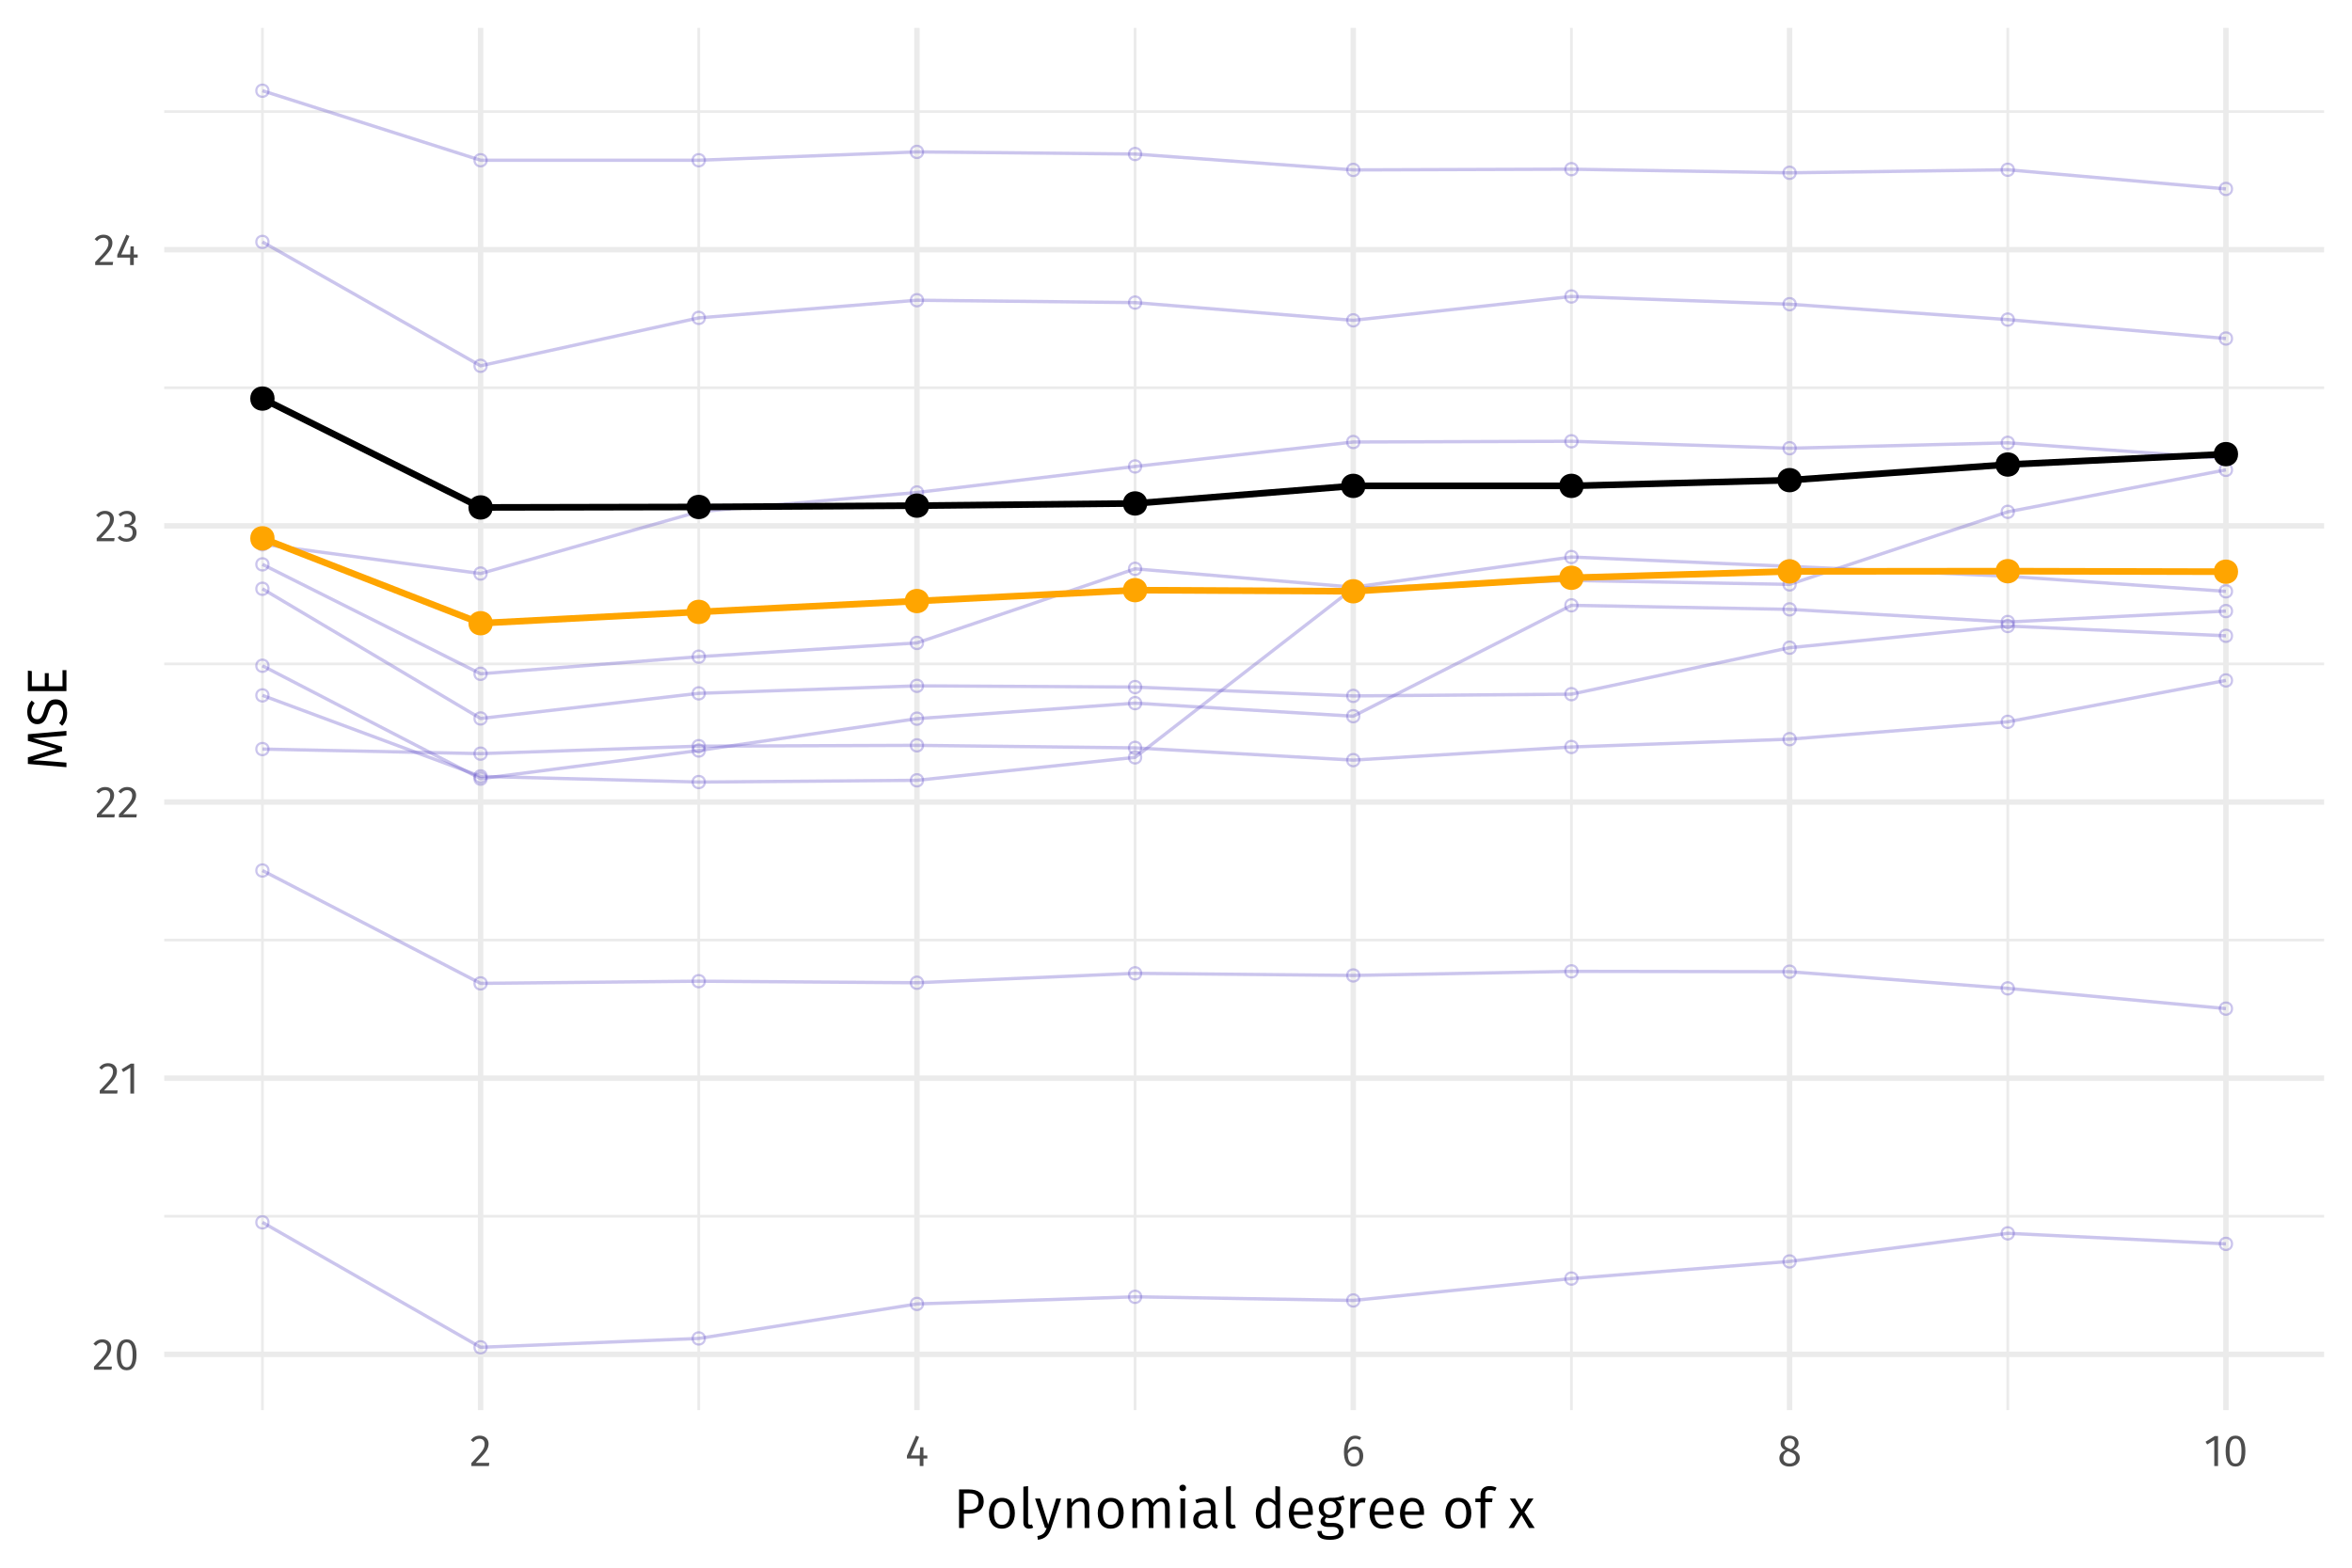 <?xml version="1.0" encoding="UTF-8"?>
<svg xmlns="http://www.w3.org/2000/svg" xmlns:xlink="http://www.w3.org/1999/xlink" width="756pt" height="504pt" viewBox="0 0 756 504" version="1.1">
<defs>
<g>
<symbol overflow="visible" id="glyph0-0">
<path style="stroke:none;" d="M 7.828 -15.125 L 1.766 -15.125 L 1.766 5.047 L 7.828 5.047 Z M 7.047 -14.375 L 7.047 4.297 L 2.562 4.297 L 2.562 -14.375 Z M 4.672 -6.5 C 4.109 -6.5 3.328 -6.328 3.328 -5.938 C 3.328 -5.75 3.453 -5.609 3.672 -5.609 C 3.734 -5.609 3.781 -5.625 3.859 -5.641 C 4.109 -5.766 4.312 -5.812 4.609 -5.812 C 5.328 -5.812 5.484 -5.375 5.484 -4.812 C 5.484 -4.047 5.219 -3.766 4.172 -3.703 L 4.172 -2.5 C 4.172 -2.281 4.344 -2.141 4.531 -2.141 C 4.703 -2.141 4.891 -2.281 4.891 -2.5 L 4.891 -3.141 C 5.859 -3.281 6.266 -3.828 6.266 -4.844 C 6.266 -5.703 5.906 -6.5 4.672 -6.5 Z M 4.531 -1.734 C 4.25 -1.734 4.031 -1.516 4.031 -1.219 C 4.031 -0.922 4.25 -0.688 4.531 -0.688 C 4.828 -0.688 5.047 -0.922 5.047 -1.219 C 5.047 -1.516 4.828 -1.734 4.531 -1.734 Z M 4.531 -1.734 "/>
</symbol>
<symbol overflow="visible" id="glyph0-1">
<path style="stroke:none;" d="M 3.266 -9.766 C 2.078 -9.766 1.172 -9.297 0.391 -8.344 L 1.188 -7.703 C 1.812 -8.422 2.375 -8.766 3.219 -8.766 C 4.172 -8.766 4.844 -8.156 4.844 -7.109 C 4.844 -5.5 4 -4.562 0.578 -0.969 L 0.578 0 L 6.188 0 L 6.344 -1.016 L 1.953 -1.016 C 4.969 -4.078 6.109 -5.328 6.109 -7.156 C 6.109 -8.641 5.016 -9.766 3.266 -9.766 Z M 3.266 -9.766 "/>
</symbol>
<symbol overflow="visible" id="glyph0-2">
<path style="stroke:none;" d="M 4 -9.766 C 1.891 -9.766 0.828 -8.031 0.828 -4.812 C 0.828 -1.594 1.891 0.172 4 0.172 C 6.125 0.172 7.172 -1.594 7.172 -4.797 C 7.172 -8.016 6.125 -9.766 4 -9.766 Z M 4 -8.797 C 5.25 -8.797 5.922 -7.672 5.922 -4.797 C 5.922 -1.938 5.25 -0.797 4 -0.797 C 2.75 -0.797 2.094 -1.938 2.094 -4.812 C 2.094 -7.672 2.75 -8.797 4 -8.797 Z M 4 -8.797 "/>
</symbol>
<symbol overflow="visible" id="glyph0-3">
<path style="stroke:none;" d="M 4.547 -9.625 L 3.484 -9.625 L 0.531 -7.797 L 1.062 -6.922 L 3.344 -8.328 L 3.344 0 L 4.547 0 Z M 4.547 -9.625 "/>
</symbol>
<symbol overflow="visible" id="glyph0-4">
<path style="stroke:none;" d="M 3.234 -9.766 C 2.188 -9.766 1.312 -9.391 0.5 -8.641 L 1.141 -7.922 C 1.797 -8.531 2.391 -8.781 3.156 -8.781 C 4.156 -8.781 4.812 -8.219 4.812 -7.266 C 4.812 -6.094 3.984 -5.5 3.031 -5.5 L 2.531 -5.5 L 2.391 -4.562 L 3.094 -4.562 C 4.297 -4.562 5.062 -4.141 5.062 -2.766 C 5.062 -1.594 4.312 -0.828 3.047 -0.828 C 2.266 -0.828 1.609 -1.109 0.969 -1.781 L 0.234 -1.109 C 0.969 -0.25 1.938 0.172 3.094 0.172 C 5.078 0.172 6.328 -1.078 6.328 -2.766 C 6.328 -4.234 5.359 -5.016 4.156 -5.109 C 5.234 -5.359 6.031 -6.094 6.031 -7.328 C 6.031 -8.641 5.031 -9.766 3.234 -9.766 Z M 3.234 -9.766 "/>
</symbol>
<symbol overflow="visible" id="glyph0-5">
<path style="stroke:none;" d="M 7.156 -3.391 L 5.906 -3.391 L 5.906 -6.016 L 4.859 -6.016 L 4.734 -3.391 L 1.875 -3.391 L 4.516 -9.344 L 3.5 -9.766 L 0.594 -3.281 L 0.594 -2.406 L 4.719 -2.406 L 4.719 0 L 5.906 0 L 5.906 -2.406 L 7.156 -2.406 Z M 7.156 -3.391 "/>
</symbol>
<symbol overflow="visible" id="glyph0-6">
<path style="stroke:none;" d="M 4.391 -6.312 C 3.453 -6.312 2.672 -5.906 2.047 -5.016 C 2.109 -7.297 2.969 -8.797 4.406 -8.797 C 4.953 -8.797 5.453 -8.656 5.891 -8.391 L 6.375 -9.188 C 5.812 -9.547 5.203 -9.766 4.422 -9.766 C 2.188 -9.766 0.828 -7.672 0.828 -4.484 C 0.828 -1.766 1.703 0.172 4.016 0.172 C 5.703 0.172 7.031 -1.156 7.031 -3.25 C 7.031 -5.312 5.812 -6.312 4.391 -6.312 Z M 4.016 -0.797 C 2.672 -0.797 2.125 -1.859 2.062 -3.969 C 2.562 -4.797 3.297 -5.344 4.188 -5.344 C 5.125 -5.344 5.812 -4.781 5.812 -3.234 C 5.812 -1.766 5.203 -0.797 4.016 -0.797 Z M 4.016 -0.797 "/>
</symbol>
<symbol overflow="visible" id="glyph0-7">
<path style="stroke:none;" d="M 5.172 -5.156 C 6.281 -5.719 6.828 -6.375 6.828 -7.344 C 6.828 -8.969 5.375 -9.766 3.953 -9.766 C 2.5 -9.766 1.078 -8.922 1.078 -7.312 C 1.078 -6.312 1.562 -5.594 2.625 -5.078 C 1.391 -4.547 0.672 -3.781 0.672 -2.531 C 0.672 -0.953 1.953 0.172 3.922 0.172 C 5.859 0.172 7.219 -0.953 7.219 -2.562 C 7.219 -3.781 6.516 -4.594 5.172 -5.156 Z M 3.953 -8.859 C 5.016 -8.859 5.641 -8.25 5.641 -7.297 C 5.641 -6.469 5.25 -5.953 4.344 -5.453 L 4.047 -5.547 C 2.906 -5.938 2.281 -6.328 2.281 -7.297 C 2.281 -8.297 2.938 -8.859 3.953 -8.859 Z M 3.938 -0.812 C 2.703 -0.812 1.938 -1.438 1.938 -2.531 C 1.938 -3.609 2.422 -4.297 3.453 -4.75 L 3.844 -4.625 C 5.391 -4.078 5.953 -3.609 5.953 -2.547 C 5.953 -1.484 5.172 -0.812 3.938 -0.812 Z M 3.938 -0.812 "/>
</symbol>
<symbol overflow="visible" id="glyph1-0">
<path style="stroke:none;" d="M 9.781 -18.906 L 2.219 -18.906 L 2.219 6.297 L 9.781 6.297 Z M 8.797 -17.969 L 8.797 5.359 L 3.203 5.359 L 3.203 -17.969 Z M 5.828 -8.125 C 5.125 -8.125 4.156 -7.906 4.156 -7.422 C 4.156 -7.188 4.312 -7 4.594 -7 C 4.656 -7 4.734 -7.016 4.828 -7.062 C 5.125 -7.203 5.375 -7.25 5.766 -7.25 C 6.656 -7.25 6.859 -6.719 6.859 -6.016 C 6.859 -5.062 6.516 -4.703 5.219 -4.625 L 5.219 -3.109 C 5.219 -2.844 5.438 -2.688 5.672 -2.688 C 5.891 -2.688 6.125 -2.844 6.125 -3.109 L 6.125 -3.922 C 7.328 -4.109 7.828 -4.781 7.828 -6.047 C 7.828 -7.125 7.375 -8.125 5.828 -8.125 Z M 5.672 -2.156 C 5.312 -2.156 5.047 -1.891 5.047 -1.531 C 5.047 -1.156 5.312 -0.859 5.672 -0.859 C 6.031 -0.859 6.297 -1.156 6.297 -1.531 C 6.297 -1.891 6.031 -2.156 5.672 -2.156 Z M 5.672 -2.156 "/>
</symbol>
<symbol overflow="visible" id="glyph1-1">
<path style="stroke:none;" d="M 5.016 -12.391 L 1.859 -12.391 L 1.859 0 L 3.406 0 L 3.406 -4.609 L 5.016 -4.609 C 7.734 -4.609 9.781 -5.766 9.781 -8.594 C 9.781 -11.172 7.969 -12.391 5.016 -12.391 Z M 4.969 -5.844 L 3.406 -5.844 L 3.406 -11.156 L 5 -11.156 C 6.906 -11.156 8.125 -10.469 8.125 -8.562 C 8.125 -6.422 6.859 -5.844 4.969 -5.844 Z M 4.969 -5.844 "/>
</symbol>
<symbol overflow="visible" id="glyph1-2">
<path style="stroke:none;" d="M 5.234 -9.688 C 2.594 -9.688 1.062 -7.688 1.062 -4.719 C 1.062 -1.703 2.578 0.219 5.219 0.219 C 7.859 0.219 9.391 -1.781 9.391 -4.75 C 9.391 -7.781 7.906 -9.688 5.234 -9.688 Z M 5.234 -8.453 C 6.875 -8.453 7.781 -7.25 7.781 -4.75 C 7.781 -2.219 6.859 -1.016 5.219 -1.016 C 3.578 -1.016 2.688 -2.219 2.688 -4.719 C 2.688 -7.25 3.625 -8.453 5.234 -8.453 Z M 5.234 -8.453 "/>
</symbol>
<symbol overflow="visible" id="glyph1-3">
<path style="stroke:none;" d="M 3.562 0.219 C 4.031 0.219 4.484 0.094 4.828 -0.094 L 4.422 -1.156 C 4.25 -1.078 4.047 -1.047 3.812 -1.047 C 3.359 -1.047 3.188 -1.312 3.188 -1.844 L 3.188 -13.469 L 1.672 -13.281 L 1.672 -1.797 C 1.672 -0.484 2.406 0.219 3.562 0.219 Z M 3.562 0.219 "/>
</symbol>
<symbol overflow="visible" id="glyph1-4">
<path style="stroke:none;" d="M 8.547 -9.469 L 6.984 -9.469 L 4.422 -1.094 L 1.812 -9.469 L 0.203 -9.469 L 3.406 0 L 3.922 0 C 3.359 1.516 2.844 2.25 0.922 2.609 L 1.094 3.797 C 3.641 3.469 4.703 2.062 5.359 0.047 Z M 8.547 -9.469 "/>
</symbol>
<symbol overflow="visible" id="glyph1-5">
<path style="stroke:none;" d="M 6.156 -9.688 C 4.875 -9.688 3.891 -9.016 3.188 -8.047 L 3.062 -9.469 L 1.766 -9.469 L 1.766 0 L 3.281 0 L 3.281 -6.75 C 3.922 -7.797 4.688 -8.5 5.797 -8.5 C 6.766 -8.5 7.359 -8.031 7.359 -6.562 L 7.359 0 L 8.875 0 L 8.875 -6.781 C 8.875 -8.594 7.891 -9.688 6.156 -9.688 Z M 6.156 -9.688 "/>
</symbol>
<symbol overflow="visible" id="glyph1-6">
<path style="stroke:none;" d="M 11.203 -9.688 C 9.922 -9.688 9.016 -8.969 8.328 -7.922 C 7.984 -9.016 7.141 -9.688 5.953 -9.688 C 4.734 -9.688 3.859 -9.016 3.188 -8.047 L 3.062 -9.469 L 1.766 -9.469 L 1.766 0 L 3.281 0 L 3.281 -6.75 C 3.922 -7.797 4.547 -8.5 5.594 -8.5 C 6.375 -8.5 6.984 -8.031 6.984 -6.562 L 6.984 0 L 8.5 0 L 8.5 -6.75 C 9.156 -7.797 9.781 -8.5 10.828 -8.5 C 11.609 -8.5 12.219 -8.031 12.219 -6.562 L 12.219 0 L 13.734 0 L 13.734 -6.781 C 13.734 -8.562 12.75 -9.688 11.203 -9.688 Z M 11.203 -9.688 "/>
</symbol>
<symbol overflow="visible" id="glyph1-7">
<path style="stroke:none;" d="M 2.5 -13.938 C 1.875 -13.938 1.438 -13.484 1.438 -12.891 C 1.438 -12.297 1.875 -11.844 2.5 -11.844 C 3.156 -11.844 3.578 -12.297 3.578 -12.891 C 3.578 -13.484 3.156 -13.938 2.5 -13.938 Z M 3.281 -9.469 L 1.766 -9.469 L 1.766 0 L 3.281 0 Z M 3.281 -9.469 "/>
</symbol>
<symbol overflow="visible" id="glyph1-8">
<path style="stroke:none;" d="M 8.031 -2.172 L 8.031 -6.562 C 8.031 -8.531 7 -9.688 4.75 -9.688 C 3.703 -9.688 2.688 -9.469 1.547 -9.031 L 1.922 -7.922 C 2.891 -8.266 3.766 -8.438 4.484 -8.438 C 5.844 -8.438 6.516 -7.906 6.516 -6.5 L 6.516 -5.734 L 4.969 -5.734 C 2.375 -5.734 0.859 -4.656 0.859 -2.641 C 0.859 -0.953 1.984 0.219 3.859 0.219 C 5.016 0.219 6.031 -0.234 6.703 -1.234 C 6.953 -0.281 7.547 0.094 8.453 0.219 L 8.812 -0.844 C 8.312 -1.031 8.031 -1.297 8.031 -2.172 Z M 4.188 -0.938 C 3.062 -0.938 2.469 -1.562 2.469 -2.719 C 2.469 -4.062 3.406 -4.734 5.172 -4.734 L 6.516 -4.734 L 6.516 -2.484 C 5.969 -1.453 5.219 -0.938 4.188 -0.938 Z M 4.188 -0.938 "/>
</symbol>
<symbol overflow="visible" id="glyph1-9">
<path style="stroke:none;" d=""/>
</symbol>
<symbol overflow="visible" id="glyph1-10">
<path style="stroke:none;" d="M 7.438 -13.469 L 7.438 -8.5 C 6.828 -9.141 6.016 -9.688 4.859 -9.688 C 2.531 -9.688 1.156 -7.594 1.156 -4.703 C 1.156 -1.734 2.438 0.219 4.719 0.219 C 5.922 0.219 6.875 -0.391 7.469 -1.328 L 7.625 0 L 8.953 0 L 8.953 -13.281 Z M 5.016 -0.984 C 3.594 -0.984 2.766 -2.203 2.766 -4.719 C 2.766 -7.234 3.703 -8.484 5.188 -8.484 C 6.172 -8.484 6.859 -7.969 7.438 -7.203 L 7.438 -2.484 C 6.797 -1.531 6.125 -0.984 5.016 -0.984 Z M 5.016 -0.984 "/>
</symbol>
<symbol overflow="visible" id="glyph1-11">
<path style="stroke:none;" d="M 8.797 -5.047 C 8.797 -7.906 7.484 -9.688 4.953 -9.688 C 2.531 -9.688 1.062 -7.609 1.062 -4.641 C 1.062 -1.641 2.594 0.219 5.203 0.219 C 6.5 0.219 7.547 -0.234 8.453 -0.969 L 7.797 -1.875 C 6.969 -1.297 6.266 -1.031 5.312 -1.031 C 3.875 -1.031 2.828 -1.922 2.656 -4.219 L 8.766 -4.219 C 8.781 -4.406 8.797 -4.719 8.797 -5.047 Z M 7.312 -5.328 L 2.656 -5.328 C 2.797 -7.547 3.672 -8.484 4.984 -8.484 C 6.547 -8.484 7.312 -7.375 7.312 -5.469 Z M 7.312 -5.328 "/>
</symbol>
<symbol overflow="visible" id="glyph1-12">
<path style="stroke:none;" d="M 8.797 -10.469 C 7.734 -9.984 6.906 -9.625 4.516 -9.688 C 2.438 -9.688 0.922 -8.328 0.922 -6.406 C 0.922 -5.172 1.422 -4.344 2.5 -3.766 C 1.844 -3.328 1.469 -2.734 1.469 -2.109 C 1.469 -1.172 2.234 -0.344 3.891 -0.344 L 5.375 -0.344 C 6.609 -0.344 7.344 0.125 7.344 1.062 C 7.344 2.047 6.609 2.609 4.516 2.609 C 2.391 2.609 1.859 2.109 1.859 0.969 L 0.484 0.969 C 0.484 2.875 1.469 3.797 4.516 3.797 C 7.422 3.797 8.875 2.766 8.875 0.953 C 8.875 -0.516 7.609 -1.625 5.688 -1.625 L 4.172 -1.625 C 3.172 -1.625 2.875 -1.984 2.875 -2.438 C 2.875 -2.812 3.078 -3.156 3.406 -3.359 C 3.781 -3.234 4.172 -3.188 4.609 -3.188 C 6.844 -3.188 8.172 -4.516 8.172 -6.375 C 8.172 -7.531 7.609 -8.312 6.516 -8.797 C 7.609 -8.812 8.5 -8.859 9.25 -9.094 Z M 4.516 -8.594 C 5.922 -8.594 6.625 -7.812 6.625 -6.406 C 6.625 -5 5.906 -4.188 4.547 -4.188 C 3.219 -4.188 2.469 -5.078 2.469 -6.406 C 2.469 -7.672 3.172 -8.594 4.516 -8.594 Z M 4.516 -8.594 "/>
</symbol>
<symbol overflow="visible" id="glyph1-13">
<path style="stroke:none;" d="M 5.766 -9.688 C 4.594 -9.688 3.703 -8.953 3.203 -7.484 L 3.062 -9.469 L 1.766 -9.469 L 1.766 0 L 3.281 0 L 3.281 -5.547 C 3.703 -7.359 4.391 -8.203 5.594 -8.203 C 5.938 -8.203 6.141 -8.172 6.422 -8.094 L 6.703 -9.578 C 6.422 -9.641 6.078 -9.688 5.766 -9.688 Z M 5.766 -9.688 "/>
</symbol>
<symbol overflow="visible" id="glyph1-14">
<path style="stroke:none;" d="M 4.875 -12.234 C 5.375 -12.234 5.938 -12.156 6.547 -11.875 L 7.031 -12.984 C 6.297 -13.297 5.672 -13.469 4.781 -13.469 C 2.938 -13.469 1.906 -12.391 1.906 -10.812 L 1.906 -9.469 L 0.234 -9.469 L 0.234 -8.297 L 1.906 -8.297 L 1.906 0 L 3.422 0 L 3.422 -8.297 L 5.594 -8.297 L 5.766 -9.469 L 3.422 -9.469 L 3.422 -10.828 C 3.422 -11.797 3.812 -12.234 4.875 -12.234 Z M 4.875 -12.234 "/>
</symbol>
<symbol overflow="visible" id="glyph1-15">
<path style="stroke:none;" d="M 5.203 -5.078 L 8.125 -9.469 L 6.406 -9.469 L 4.344 -5.922 L 2.266 -9.469 L 0.5 -9.469 L 3.422 -5 L 0.109 0 L 1.812 0 L 4.266 -4.109 L 6.672 0 L 8.516 0 Z M 5.203 -5.078 "/>
</symbol>
<symbol overflow="visible" id="glyph2-0">
<path style="stroke:none;" d="M -18.906 -9.781 L -18.906 -2.219 L 6.297 -2.219 L 6.297 -9.781 Z M -17.969 -8.797 L 5.359 -8.797 L 5.359 -3.203 L -17.969 -3.203 Z M -8.125 -5.828 C -8.125 -5.125 -7.906 -4.156 -7.422 -4.156 C -7.188 -4.156 -7 -4.312 -7 -4.594 C -7 -4.656 -7.016 -4.734 -7.062 -4.828 C -7.203 -5.125 -7.25 -5.375 -7.25 -5.766 C -7.25 -6.656 -6.719 -6.859 -6.016 -6.859 C -5.062 -6.859 -4.703 -6.516 -4.625 -5.219 L -3.109 -5.219 C -2.844 -5.219 -2.688 -5.438 -2.688 -5.672 C -2.688 -5.891 -2.844 -6.125 -3.109 -6.125 L -3.922 -6.125 C -4.109 -7.328 -4.781 -7.828 -6.047 -7.828 C -7.125 -7.828 -8.125 -7.375 -8.125 -5.828 Z M -2.156 -5.672 C -2.156 -5.312 -1.891 -5.047 -1.531 -5.047 C -1.156 -5.047 -0.859 -5.312 -0.859 -5.672 C -0.859 -6.031 -1.156 -6.297 -1.531 -6.297 C -1.891 -6.297 -2.156 -6.031 -2.156 -5.672 Z M -2.156 -5.672 "/>
</symbol>
<symbol overflow="visible" id="glyph2-1">
<path style="stroke:none;" d="M -12.391 -11.75 L -12.391 -9.625 L -3.219 -7.031 L -12.391 -4.312 L -12.391 -2.203 L 0 -1.156 L 0 -2.625 L -5.578 -3.062 C -7.422 -3.219 -9.406 -3.328 -10.812 -3.344 L -1.422 -6.266 L -1.422 -7.719 L -10.797 -10.516 C -9.75 -10.531 -7.625 -10.672 -5.672 -10.859 L 0 -11.328 L 0 -12.828 Z M -12.391 -11.75 "/>
</symbol>
<symbol overflow="visible" id="glyph2-2">
<path style="stroke:none;" d="M -12.594 -4.844 C -12.594 -2.594 -11.266 -1.016 -9.406 -1.016 C -7.531 -1.016 -6.609 -2.219 -5.875 -4.641 C -5.219 -6.766 -4.656 -7.375 -3.391 -7.375 C -1.859 -7.375 -1.078 -6.156 -1.078 -4.641 C -1.078 -3.281 -1.562 -2.297 -2.344 -1.375 L -1.375 -0.5 C -0.375 -1.531 0.219 -2.891 0.219 -4.656 C 0.219 -7.375 -1.281 -9 -3.438 -9 C -5.766 -9 -6.547 -7.391 -7.156 -5.359 C -7.844 -3.125 -8.375 -2.609 -9.469 -2.609 C -10.672 -2.609 -11.297 -3.594 -11.297 -4.906 C -11.297 -5.953 -10.984 -6.828 -10.219 -7.766 L -11.172 -8.609 C -12.094 -7.594 -12.594 -6.531 -12.594 -4.844 Z M -12.594 -4.844 "/>
</symbol>
<symbol overflow="visible" id="glyph2-3">
<path style="stroke:none;" d="M -12.391 -8.453 L -12.391 -1.859 L 0 -1.859 L 0 -8.594 L -1.266 -8.594 L -1.266 -3.406 L -5.688 -3.406 L -5.688 -7.625 L -6.953 -7.625 L -6.953 -3.406 L -11.125 -3.406 L -11.125 -8.281 Z M -12.391 -8.453 "/>
</symbol>
</g>
<clipPath id="clip1">
  <path d="M 52.789 390 L 747.031 390 L 747.031 392 L 52.789 392 Z M 52.789 390 "/>
</clipPath>
<clipPath id="clip2">
  <path d="M 52.789 301 L 747.031 301 L 747.031 303 L 52.789 303 Z M 52.789 301 "/>
</clipPath>
<clipPath id="clip3">
  <path d="M 52.789 213 L 747.031 213 L 747.031 214 L 52.789 214 Z M 52.789 213 "/>
</clipPath>
<clipPath id="clip4">
  <path d="M 52.789 124 L 747.031 124 L 747.031 126 L 52.789 126 Z M 52.789 124 "/>
</clipPath>
<clipPath id="clip5">
  <path d="M 52.789 35 L 747.031 35 L 747.031 37 L 52.789 37 Z M 52.789 35 "/>
</clipPath>
<clipPath id="clip6">
  <path d="M 83 8.965 L 85 8.965 L 85 453.34 L 83 453.34 Z M 83 8.965 "/>
</clipPath>
<clipPath id="clip7">
  <path d="M 224 8.965 L 226 8.965 L 226 453.34 L 224 453.34 Z M 224 8.965 "/>
</clipPath>
<clipPath id="clip8">
  <path d="M 364 8.965 L 366 8.965 L 366 453.34 L 364 453.34 Z M 364 8.965 "/>
</clipPath>
<clipPath id="clip9">
  <path d="M 504 8.965 L 506 8.965 L 506 453.34 L 504 453.34 Z M 504 8.965 "/>
</clipPath>
<clipPath id="clip10">
  <path d="M 644 8.965 L 646 8.965 L 646 453.34 L 644 453.34 Z M 644 8.965 "/>
</clipPath>
<clipPath id="clip11">
  <path d="M 52.789 434 L 747.031 434 L 747.031 437 L 52.789 437 Z M 52.789 434 "/>
</clipPath>
<clipPath id="clip12">
  <path d="M 52.789 345 L 747.031 345 L 747.031 348 L 52.789 348 Z M 52.789 345 "/>
</clipPath>
<clipPath id="clip13">
  <path d="M 52.789 256 L 747.031 256 L 747.031 259 L 52.789 259 Z M 52.789 256 "/>
</clipPath>
<clipPath id="clip14">
  <path d="M 52.789 168 L 747.031 168 L 747.031 170 L 52.789 170 Z M 52.789 168 "/>
</clipPath>
<clipPath id="clip15">
  <path d="M 52.789 79 L 747.031 79 L 747.031 82 L 52.789 82 Z M 52.789 79 "/>
</clipPath>
<clipPath id="clip16">
  <path d="M 153 8.965 L 156 8.965 L 156 453.34 L 153 453.34 Z M 153 8.965 "/>
</clipPath>
<clipPath id="clip17">
  <path d="M 293 8.965 L 296 8.965 L 296 453.34 L 293 453.34 Z M 293 8.965 "/>
</clipPath>
<clipPath id="clip18">
  <path d="M 434 8.965 L 436 8.965 L 436 453.34 L 434 453.34 Z M 434 8.965 "/>
</clipPath>
<clipPath id="clip19">
  <path d="M 574 8.965 L 577 8.965 L 577 453.34 L 574 453.34 Z M 574 8.965 "/>
</clipPath>
<clipPath id="clip20">
  <path d="M 714 8.965 L 717 8.965 L 717 453.34 L 714 453.34 Z M 714 8.965 "/>
</clipPath>
</defs>
<g id="surface79">
<rect x="0" y="0" width="756" height="504" style="fill:rgb(100%,100%,100%);fill-opacity:1;stroke:none;"/>
<g clip-path="url(#clip1)" clip-rule="nonzero">
<path style="fill:none;stroke-width:0.873;stroke-linecap:butt;stroke-linejoin:round;stroke:rgb(92.157%,92.157%,92.157%);stroke-opacity:1;stroke-miterlimit:10;" d="M 52.789 391.012 L 747.035 391.012 "/>
</g>
<g clip-path="url(#clip2)" clip-rule="nonzero">
<path style="fill:none;stroke-width:0.873;stroke-linecap:butt;stroke-linejoin:round;stroke:rgb(92.157%,92.157%,92.157%);stroke-opacity:1;stroke-miterlimit:10;" d="M 52.789 302.227 L 747.035 302.227 "/>
</g>
<g clip-path="url(#clip3)" clip-rule="nonzero">
<path style="fill:none;stroke-width:0.873;stroke-linecap:butt;stroke-linejoin:round;stroke:rgb(92.157%,92.157%,92.157%);stroke-opacity:1;stroke-miterlimit:10;" d="M 52.789 213.441 L 747.035 213.441 "/>
</g>
<g clip-path="url(#clip4)" clip-rule="nonzero">
<path style="fill:none;stroke-width:0.873;stroke-linecap:butt;stroke-linejoin:round;stroke:rgb(92.157%,92.157%,92.157%);stroke-opacity:1;stroke-miterlimit:10;" d="M 52.789 124.656 L 747.035 124.656 "/>
</g>
<g clip-path="url(#clip5)" clip-rule="nonzero">
<path style="fill:none;stroke-width:0.873;stroke-linecap:butt;stroke-linejoin:round;stroke:rgb(92.157%,92.157%,92.157%);stroke-opacity:1;stroke-miterlimit:10;" d="M 52.789 35.871 L 747.035 35.871 "/>
</g>
<g clip-path="url(#clip6)" clip-rule="nonzero">
<path style="fill:none;stroke-width:0.873;stroke-linecap:butt;stroke-linejoin:round;stroke:rgb(92.157%,92.157%,92.157%);stroke-opacity:1;stroke-miterlimit:10;" d="M 84.348 453.34 L 84.348 8.965 "/>
</g>
<g clip-path="url(#clip7)" clip-rule="nonzero">
<path style="fill:none;stroke-width:0.873;stroke-linecap:butt;stroke-linejoin:round;stroke:rgb(92.157%,92.157%,92.157%);stroke-opacity:1;stroke-miterlimit:10;" d="M 224.598 453.34 L 224.598 8.965 "/>
</g>
<g clip-path="url(#clip8)" clip-rule="nonzero">
<path style="fill:none;stroke-width:0.873;stroke-linecap:butt;stroke-linejoin:round;stroke:rgb(92.157%,92.157%,92.157%);stroke-opacity:1;stroke-miterlimit:10;" d="M 364.848 453.34 L 364.848 8.965 "/>
</g>
<g clip-path="url(#clip9)" clip-rule="nonzero">
<path style="fill:none;stroke-width:0.873;stroke-linecap:butt;stroke-linejoin:round;stroke:rgb(92.157%,92.157%,92.157%);stroke-opacity:1;stroke-miterlimit:10;" d="M 505.102 453.34 L 505.102 8.965 "/>
</g>
<g clip-path="url(#clip10)" clip-rule="nonzero">
<path style="fill:none;stroke-width:0.873;stroke-linecap:butt;stroke-linejoin:round;stroke:rgb(92.157%,92.157%,92.157%);stroke-opacity:1;stroke-miterlimit:10;" d="M 645.352 453.34 L 645.352 8.965 "/>
</g>
<g clip-path="url(#clip11)" clip-rule="nonzero">
<path style="fill:none;stroke-width:1.746;stroke-linecap:butt;stroke-linejoin:round;stroke:rgb(92.157%,92.157%,92.157%);stroke-opacity:1;stroke-miterlimit:10;" d="M 52.789 435.406 L 747.035 435.406 "/>
</g>
<g clip-path="url(#clip12)" clip-rule="nonzero">
<path style="fill:none;stroke-width:1.746;stroke-linecap:butt;stroke-linejoin:round;stroke:rgb(92.157%,92.157%,92.157%);stroke-opacity:1;stroke-miterlimit:10;" d="M 52.789 346.621 L 747.035 346.621 "/>
</g>
<g clip-path="url(#clip13)" clip-rule="nonzero">
<path style="fill:none;stroke-width:1.746;stroke-linecap:butt;stroke-linejoin:round;stroke:rgb(92.157%,92.157%,92.157%);stroke-opacity:1;stroke-miterlimit:10;" d="M 52.789 257.836 L 747.035 257.836 "/>
</g>
<g clip-path="url(#clip14)" clip-rule="nonzero">
<path style="fill:none;stroke-width:1.746;stroke-linecap:butt;stroke-linejoin:round;stroke:rgb(92.157%,92.157%,92.157%);stroke-opacity:1;stroke-miterlimit:10;" d="M 52.789 169.051 L 747.035 169.051 "/>
</g>
<g clip-path="url(#clip15)" clip-rule="nonzero">
<path style="fill:none;stroke-width:1.746;stroke-linecap:butt;stroke-linejoin:round;stroke:rgb(92.157%,92.157%,92.157%);stroke-opacity:1;stroke-miterlimit:10;" d="M 52.789 80.266 L 747.035 80.266 "/>
</g>
<g clip-path="url(#clip16)" clip-rule="nonzero">
<path style="fill:none;stroke-width:1.746;stroke-linecap:butt;stroke-linejoin:round;stroke:rgb(92.157%,92.157%,92.157%);stroke-opacity:1;stroke-miterlimit:10;" d="M 154.473 453.34 L 154.473 8.965 "/>
</g>
<g clip-path="url(#clip17)" clip-rule="nonzero">
<path style="fill:none;stroke-width:1.746;stroke-linecap:butt;stroke-linejoin:round;stroke:rgb(92.157%,92.157%,92.157%);stroke-opacity:1;stroke-miterlimit:10;" d="M 294.723 453.34 L 294.723 8.965 "/>
</g>
<g clip-path="url(#clip18)" clip-rule="nonzero">
<path style="fill:none;stroke-width:1.746;stroke-linecap:butt;stroke-linejoin:round;stroke:rgb(92.157%,92.157%,92.157%);stroke-opacity:1;stroke-miterlimit:10;" d="M 434.977 453.34 L 434.977 8.965 "/>
</g>
<g clip-path="url(#clip19)" clip-rule="nonzero">
<path style="fill:none;stroke-width:1.746;stroke-linecap:butt;stroke-linejoin:round;stroke:rgb(92.157%,92.157%,92.157%);stroke-opacity:1;stroke-miterlimit:10;" d="M 575.227 453.34 L 575.227 8.965 "/>
</g>
<g clip-path="url(#clip20)" clip-rule="nonzero">
<path style="fill:none;stroke-width:1.746;stroke-linecap:butt;stroke-linejoin:round;stroke:rgb(92.157%,92.157%,92.157%);stroke-opacity:1;stroke-miterlimit:10;" d="M 715.477 453.34 L 715.477 8.965 "/>
</g>
<path style="fill:none;stroke-width:1.067;stroke-linecap:butt;stroke-linejoin:round;stroke:rgb(41.569%,35.294%,80.392%);stroke-opacity:0.349;stroke-miterlimit:10;" d="M 84.348 279.863 L 154.473 316.148 L 224.598 315.445 L 294.723 315.945 L 364.848 312.918 L 434.977 313.598 L 505.102 312.285 L 575.227 312.395 L 645.352 317.754 L 715.477 324.266 "/>
<path style="fill:none;stroke-width:1.067;stroke-linecap:butt;stroke-linejoin:round;stroke:rgb(41.569%,35.294%,80.392%);stroke-opacity:0.349;stroke-miterlimit:10;" d="M 84.348 223.562 L 154.473 249.602 L 224.598 251.426 L 294.723 250.863 L 364.848 243.488 L 434.977 189.125 L 505.102 186.602 L 575.227 187.883 L 645.352 164.551 L 715.477 151.055 "/>
<path style="fill:none;stroke-width:1.067;stroke-linecap:butt;stroke-linejoin:round;stroke:rgb(41.569%,35.294%,80.392%);stroke-opacity:0.349;stroke-miterlimit:10;" d="M 84.348 214.035 L 154.473 250.336 L 224.598 241.285 L 294.723 231.047 L 364.848 226.059 L 434.977 230.25 L 505.102 194.609 L 575.227 195.906 L 645.352 199.969 L 715.477 196.453 "/>
<path style="fill:none;stroke-width:1.067;stroke-linecap:butt;stroke-linejoin:round;stroke:rgb(41.569%,35.294%,80.392%);stroke-opacity:0.349;stroke-miterlimit:10;" d="M 84.348 77.777 L 154.473 117.598 L 224.598 102.199 L 294.723 96.52 L 364.848 97.281 L 434.977 102.984 L 505.102 95.316 L 575.227 97.801 L 645.352 102.75 L 715.477 108.836 "/>
<path style="fill:none;stroke-width:1.067;stroke-linecap:butt;stroke-linejoin:round;stroke:rgb(41.569%,35.294%,80.392%);stroke-opacity:0.349;stroke-miterlimit:10;" d="M 84.348 240.82 L 154.473 242.289 L 224.598 239.887 L 294.723 239.625 L 364.848 240.434 L 434.977 244.371 L 505.102 240.148 L 575.227 237.641 L 645.352 232.062 L 715.477 218.746 "/>
<path style="fill:none;stroke-width:1.067;stroke-linecap:butt;stroke-linejoin:round;stroke:rgb(41.569%,35.294%,80.392%);stroke-opacity:0.349;stroke-miterlimit:10;" d="M 84.348 392.98 L 154.473 433.141 L 224.598 430.301 L 294.723 419.207 L 364.848 416.914 L 434.977 418.086 L 505.102 411.047 L 575.227 405.539 L 645.352 396.508 L 715.477 399.898 "/>
<path style="fill:none;stroke-width:1.067;stroke-linecap:butt;stroke-linejoin:round;stroke:rgb(41.569%,35.294%,80.392%);stroke-opacity:0.349;stroke-miterlimit:10;" d="M 84.348 181.438 L 154.473 216.625 L 224.598 211.117 L 294.723 206.691 L 364.848 182.875 L 434.977 188.77 L 505.102 179.078 L 575.227 182.082 L 645.352 185.262 L 715.477 190.113 "/>
<path style="fill:none;stroke-width:1.067;stroke-linecap:butt;stroke-linejoin:round;stroke:rgb(41.569%,35.294%,80.392%);stroke-opacity:0.349;stroke-miterlimit:10;" d="M 84.348 189.293 L 154.473 230.984 L 224.598 222.906 L 294.723 220.496 L 364.848 220.887 L 434.977 223.727 L 505.102 223.172 L 575.227 208.234 L 645.352 201.262 L 715.477 204.406 "/>
<path style="fill:none;stroke-width:1.067;stroke-linecap:butt;stroke-linejoin:round;stroke:rgb(41.569%,35.294%,80.392%);stroke-opacity:0.349;stroke-miterlimit:10;" d="M 84.348 29.164 L 154.473 51.512 L 224.598 51.516 L 294.723 48.832 L 364.848 49.52 L 434.977 54.625 L 505.102 54.391 L 575.227 55.559 L 645.352 54.574 L 715.477 60.742 "/>
<path style="fill:none;stroke-width:1.067;stroke-linecap:butt;stroke-linejoin:round;stroke:rgb(41.569%,35.294%,80.392%);stroke-opacity:0.349;stroke-miterlimit:10;" d="M 84.348 174.988 L 154.473 184.391 L 224.598 164.492 L 294.723 158.328 L 364.848 149.965 L 434.977 142.105 L 505.102 141.867 L 575.227 144.109 L 645.352 142.363 L 715.477 147.359 "/>
<path style="fill:none;stroke-width:0.709;stroke-linecap:round;stroke-linejoin:round;stroke:rgb(41.569%,35.294%,80.392%);stroke-opacity:0.349;stroke-miterlimit:10;" d="M 86.301 279.863 C 86.301 282.469 82.391 282.469 82.391 279.863 C 82.391 277.254 86.301 277.254 86.301 279.863 "/>
<path style="fill:none;stroke-width:0.709;stroke-linecap:round;stroke-linejoin:round;stroke:rgb(41.569%,35.294%,80.392%);stroke-opacity:0.349;stroke-miterlimit:10;" d="M 156.426 316.148 C 156.426 318.754 152.516 318.754 152.516 316.148 C 152.516 313.543 156.426 313.543 156.426 316.148 "/>
<path style="fill:none;stroke-width:0.709;stroke-linecap:round;stroke-linejoin:round;stroke:rgb(41.569%,35.294%,80.392%);stroke-opacity:0.349;stroke-miterlimit:10;" d="M 226.551 315.445 C 226.551 318.051 222.645 318.051 222.645 315.445 C 222.645 312.84 226.551 312.84 226.551 315.445 "/>
<path style="fill:none;stroke-width:0.709;stroke-linecap:round;stroke-linejoin:round;stroke:rgb(41.569%,35.294%,80.392%);stroke-opacity:0.349;stroke-miterlimit:10;" d="M 296.68 315.945 C 296.68 318.555 292.77 318.555 292.77 315.945 C 292.77 313.34 296.68 313.34 296.68 315.945 "/>
<path style="fill:none;stroke-width:0.709;stroke-linecap:round;stroke-linejoin:round;stroke:rgb(41.569%,35.294%,80.392%);stroke-opacity:0.349;stroke-miterlimit:10;" d="M 366.805 312.918 C 366.805 315.523 362.895 315.523 362.895 312.918 C 362.895 310.309 366.805 310.309 366.805 312.918 "/>
<path style="fill:none;stroke-width:0.709;stroke-linecap:round;stroke-linejoin:round;stroke:rgb(41.569%,35.294%,80.392%);stroke-opacity:0.349;stroke-miterlimit:10;" d="M 436.93 313.598 C 436.93 316.203 433.02 316.203 433.02 313.598 C 433.02 310.988 436.93 310.988 436.93 313.598 "/>
<path style="fill:none;stroke-width:0.709;stroke-linecap:round;stroke-linejoin:round;stroke:rgb(41.569%,35.294%,80.392%);stroke-opacity:0.349;stroke-miterlimit:10;" d="M 507.055 312.285 C 507.055 314.895 503.145 314.895 503.145 312.285 C 503.145 309.68 507.055 309.68 507.055 312.285 "/>
<path style="fill:none;stroke-width:0.709;stroke-linecap:round;stroke-linejoin:round;stroke:rgb(41.569%,35.294%,80.392%);stroke-opacity:0.349;stroke-miterlimit:10;" d="M 577.18 312.395 C 577.18 315 573.27 315 573.27 312.395 C 573.27 309.785 577.18 309.785 577.18 312.395 "/>
<path style="fill:none;stroke-width:0.709;stroke-linecap:round;stroke-linejoin:round;stroke:rgb(41.569%,35.294%,80.392%);stroke-opacity:0.349;stroke-miterlimit:10;" d="M 647.305 317.754 C 647.305 320.363 643.398 320.363 643.398 317.754 C 643.398 315.148 647.305 315.148 647.305 317.754 "/>
<path style="fill:none;stroke-width:0.709;stroke-linecap:round;stroke-linejoin:round;stroke:rgb(41.569%,35.294%,80.392%);stroke-opacity:0.349;stroke-miterlimit:10;" d="M 717.434 324.266 C 717.434 326.871 713.523 326.871 713.523 324.266 C 713.523 321.66 717.434 321.66 717.434 324.266 "/>
<path style="fill:none;stroke-width:0.709;stroke-linecap:round;stroke-linejoin:round;stroke:rgb(41.569%,35.294%,80.392%);stroke-opacity:0.349;stroke-miterlimit:10;" d="M 86.301 223.562 C 86.301 226.168 82.391 226.168 82.391 223.562 C 82.391 220.953 86.301 220.953 86.301 223.562 "/>
<path style="fill:none;stroke-width:0.709;stroke-linecap:round;stroke-linejoin:round;stroke:rgb(41.569%,35.294%,80.392%);stroke-opacity:0.349;stroke-miterlimit:10;" d="M 156.426 249.602 C 156.426 252.211 152.516 252.211 152.516 249.602 C 152.516 246.996 156.426 246.996 156.426 249.602 "/>
<path style="fill:none;stroke-width:0.709;stroke-linecap:round;stroke-linejoin:round;stroke:rgb(41.569%,35.294%,80.392%);stroke-opacity:0.349;stroke-miterlimit:10;" d="M 226.551 251.426 C 226.551 254.031 222.645 254.031 222.645 251.426 C 222.645 248.816 226.551 248.816 226.551 251.426 "/>
<path style="fill:none;stroke-width:0.709;stroke-linecap:round;stroke-linejoin:round;stroke:rgb(41.569%,35.294%,80.392%);stroke-opacity:0.349;stroke-miterlimit:10;" d="M 296.68 250.863 C 296.68 253.473 292.77 253.473 292.77 250.863 C 292.77 248.258 296.68 248.258 296.68 250.863 "/>
<path style="fill:none;stroke-width:0.709;stroke-linecap:round;stroke-linejoin:round;stroke:rgb(41.569%,35.294%,80.392%);stroke-opacity:0.349;stroke-miterlimit:10;" d="M 366.805 243.488 C 366.805 246.094 362.895 246.094 362.895 243.488 C 362.895 240.883 366.805 240.883 366.805 243.488 "/>
<path style="fill:none;stroke-width:0.709;stroke-linecap:round;stroke-linejoin:round;stroke:rgb(41.569%,35.294%,80.392%);stroke-opacity:0.349;stroke-miterlimit:10;" d="M 436.93 189.125 C 436.93 191.73 433.02 191.73 433.02 189.125 C 433.02 186.516 436.93 186.516 436.93 189.125 "/>
<path style="fill:none;stroke-width:0.709;stroke-linecap:round;stroke-linejoin:round;stroke:rgb(41.569%,35.294%,80.392%);stroke-opacity:0.349;stroke-miterlimit:10;" d="M 507.055 186.602 C 507.055 189.207 503.145 189.207 503.145 186.602 C 503.145 183.996 507.055 183.996 507.055 186.602 "/>
<path style="fill:none;stroke-width:0.709;stroke-linecap:round;stroke-linejoin:round;stroke:rgb(41.569%,35.294%,80.392%);stroke-opacity:0.349;stroke-miterlimit:10;" d="M 577.18 187.883 C 577.18 190.492 573.27 190.492 573.27 187.883 C 573.27 185.277 577.18 185.277 577.18 187.883 "/>
<path style="fill:none;stroke-width:0.709;stroke-linecap:round;stroke-linejoin:round;stroke:rgb(41.569%,35.294%,80.392%);stroke-opacity:0.349;stroke-miterlimit:10;" d="M 647.305 164.551 C 647.305 167.156 643.398 167.156 643.398 164.551 C 643.398 161.945 647.305 161.945 647.305 164.551 "/>
<path style="fill:none;stroke-width:0.709;stroke-linecap:round;stroke-linejoin:round;stroke:rgb(41.569%,35.294%,80.392%);stroke-opacity:0.349;stroke-miterlimit:10;" d="M 717.434 151.055 C 717.434 153.66 713.523 153.66 713.523 151.055 C 713.523 148.445 717.434 148.445 717.434 151.055 "/>
<path style="fill:none;stroke-width:0.709;stroke-linecap:round;stroke-linejoin:round;stroke:rgb(41.569%,35.294%,80.392%);stroke-opacity:0.349;stroke-miterlimit:10;" d="M 86.301 214.035 C 86.301 216.645 82.391 216.645 82.391 214.035 C 82.391 211.43 86.301 211.43 86.301 214.035 "/>
<path style="fill:none;stroke-width:0.709;stroke-linecap:round;stroke-linejoin:round;stroke:rgb(41.569%,35.294%,80.392%);stroke-opacity:0.349;stroke-miterlimit:10;" d="M 156.426 250.336 C 156.426 252.945 152.516 252.945 152.516 250.336 C 152.516 247.73 156.426 247.73 156.426 250.336 "/>
<path style="fill:none;stroke-width:0.709;stroke-linecap:round;stroke-linejoin:round;stroke:rgb(41.569%,35.294%,80.392%);stroke-opacity:0.349;stroke-miterlimit:10;" d="M 226.551 241.285 C 226.551 243.895 222.645 243.895 222.645 241.285 C 222.645 238.68 226.551 238.68 226.551 241.285 "/>
<path style="fill:none;stroke-width:0.709;stroke-linecap:round;stroke-linejoin:round;stroke:rgb(41.569%,35.294%,80.392%);stroke-opacity:0.349;stroke-miterlimit:10;" d="M 296.68 231.047 C 296.68 233.652 292.77 233.652 292.77 231.047 C 292.77 228.441 296.68 228.441 296.68 231.047 "/>
<path style="fill:none;stroke-width:0.709;stroke-linecap:round;stroke-linejoin:round;stroke:rgb(41.569%,35.294%,80.392%);stroke-opacity:0.349;stroke-miterlimit:10;" d="M 366.805 226.059 C 366.805 228.664 362.895 228.664 362.895 226.059 C 362.895 223.453 366.805 223.453 366.805 226.059 "/>
<path style="fill:none;stroke-width:0.709;stroke-linecap:round;stroke-linejoin:round;stroke:rgb(41.569%,35.294%,80.392%);stroke-opacity:0.349;stroke-miterlimit:10;" d="M 436.93 230.25 C 436.93 232.855 433.02 232.855 433.02 230.25 C 433.02 227.645 436.93 227.645 436.93 230.25 "/>
<path style="fill:none;stroke-width:0.709;stroke-linecap:round;stroke-linejoin:round;stroke:rgb(41.569%,35.294%,80.392%);stroke-opacity:0.349;stroke-miterlimit:10;" d="M 507.055 194.609 C 507.055 197.215 503.145 197.215 503.145 194.609 C 503.145 192 507.055 192 507.055 194.609 "/>
<path style="fill:none;stroke-width:0.709;stroke-linecap:round;stroke-linejoin:round;stroke:rgb(41.569%,35.294%,80.392%);stroke-opacity:0.349;stroke-miterlimit:10;" d="M 577.18 195.906 C 577.18 198.512 573.27 198.512 573.27 195.906 C 573.27 193.301 577.18 193.301 577.18 195.906 "/>
<path style="fill:none;stroke-width:0.709;stroke-linecap:round;stroke-linejoin:round;stroke:rgb(41.569%,35.294%,80.392%);stroke-opacity:0.349;stroke-miterlimit:10;" d="M 647.305 199.969 C 647.305 202.574 643.398 202.574 643.398 199.969 C 643.398 197.363 647.305 197.363 647.305 199.969 "/>
<path style="fill:none;stroke-width:0.709;stroke-linecap:round;stroke-linejoin:round;stroke:rgb(41.569%,35.294%,80.392%);stroke-opacity:0.349;stroke-miterlimit:10;" d="M 717.434 196.453 C 717.434 199.059 713.523 199.059 713.523 196.453 C 713.523 193.844 717.434 193.844 717.434 196.453 "/>
<path style="fill:none;stroke-width:0.709;stroke-linecap:round;stroke-linejoin:round;stroke:rgb(41.569%,35.294%,80.392%);stroke-opacity:0.349;stroke-miterlimit:10;" d="M 86.301 77.777 C 86.301 80.383 82.391 80.383 82.391 77.777 C 82.391 75.172 86.301 75.172 86.301 77.777 "/>
<path style="fill:none;stroke-width:0.709;stroke-linecap:round;stroke-linejoin:round;stroke:rgb(41.569%,35.294%,80.392%);stroke-opacity:0.349;stroke-miterlimit:10;" d="M 156.426 117.598 C 156.426 120.207 152.516 120.207 152.516 117.598 C 152.516 114.992 156.426 114.992 156.426 117.598 "/>
<path style="fill:none;stroke-width:0.709;stroke-linecap:round;stroke-linejoin:round;stroke:rgb(41.569%,35.294%,80.392%);stroke-opacity:0.349;stroke-miterlimit:10;" d="M 226.551 102.199 C 226.551 104.805 222.645 104.805 222.645 102.199 C 222.645 99.594 226.551 99.594 226.551 102.199 "/>
<path style="fill:none;stroke-width:0.709;stroke-linecap:round;stroke-linejoin:round;stroke:rgb(41.569%,35.294%,80.392%);stroke-opacity:0.349;stroke-miterlimit:10;" d="M 296.68 96.52 C 296.68 99.125 292.77 99.125 292.77 96.52 C 292.77 93.914 296.68 93.914 296.68 96.52 "/>
<path style="fill:none;stroke-width:0.709;stroke-linecap:round;stroke-linejoin:round;stroke:rgb(41.569%,35.294%,80.392%);stroke-opacity:0.349;stroke-miterlimit:10;" d="M 366.805 97.281 C 366.805 99.887 362.895 99.887 362.895 97.281 C 362.895 94.676 366.805 94.676 366.805 97.281 "/>
<path style="fill:none;stroke-width:0.709;stroke-linecap:round;stroke-linejoin:round;stroke:rgb(41.569%,35.294%,80.392%);stroke-opacity:0.349;stroke-miterlimit:10;" d="M 436.93 102.984 C 436.93 105.59 433.02 105.59 433.02 102.984 C 433.02 100.375 436.93 100.375 436.93 102.984 "/>
<path style="fill:none;stroke-width:0.709;stroke-linecap:round;stroke-linejoin:round;stroke:rgb(41.569%,35.294%,80.392%);stroke-opacity:0.349;stroke-miterlimit:10;" d="M 507.055 95.316 C 507.055 97.922 503.145 97.922 503.145 95.316 C 503.145 92.711 507.055 92.711 507.055 95.316 "/>
<path style="fill:none;stroke-width:0.709;stroke-linecap:round;stroke-linejoin:round;stroke:rgb(41.569%,35.294%,80.392%);stroke-opacity:0.349;stroke-miterlimit:10;" d="M 577.18 97.801 C 577.18 100.406 573.27 100.406 573.27 97.801 C 573.27 95.195 577.18 95.195 577.18 97.801 "/>
<path style="fill:none;stroke-width:0.709;stroke-linecap:round;stroke-linejoin:round;stroke:rgb(41.569%,35.294%,80.392%);stroke-opacity:0.349;stroke-miterlimit:10;" d="M 647.305 102.75 C 647.305 105.355 643.398 105.355 643.398 102.75 C 643.398 100.145 647.305 100.145 647.305 102.75 "/>
<path style="fill:none;stroke-width:0.709;stroke-linecap:round;stroke-linejoin:round;stroke:rgb(41.569%,35.294%,80.392%);stroke-opacity:0.349;stroke-miterlimit:10;" d="M 717.434 108.836 C 717.434 111.441 713.523 111.441 713.523 108.836 C 713.523 106.23 717.434 106.23 717.434 108.836 "/>
<path style="fill:none;stroke-width:0.709;stroke-linecap:round;stroke-linejoin:round;stroke:rgb(41.569%,35.294%,80.392%);stroke-opacity:0.349;stroke-miterlimit:10;" d="M 86.301 240.82 C 86.301 243.43 82.391 243.43 82.391 240.82 C 82.391 238.215 86.301 238.215 86.301 240.82 "/>
<path style="fill:none;stroke-width:0.709;stroke-linecap:round;stroke-linejoin:round;stroke:rgb(41.569%,35.294%,80.392%);stroke-opacity:0.349;stroke-miterlimit:10;" d="M 156.426 242.289 C 156.426 244.895 152.516 244.895 152.516 242.289 C 152.516 239.68 156.426 239.68 156.426 242.289 "/>
<path style="fill:none;stroke-width:0.709;stroke-linecap:round;stroke-linejoin:round;stroke:rgb(41.569%,35.294%,80.392%);stroke-opacity:0.349;stroke-miterlimit:10;" d="M 226.551 239.887 C 226.551 242.492 222.645 242.492 222.645 239.887 C 222.645 237.277 226.551 237.277 226.551 239.887 "/>
<path style="fill:none;stroke-width:0.709;stroke-linecap:round;stroke-linejoin:round;stroke:rgb(41.569%,35.294%,80.392%);stroke-opacity:0.349;stroke-miterlimit:10;" d="M 296.68 239.625 C 296.68 242.23 292.77 242.23 292.77 239.625 C 292.77 237.016 296.68 237.016 296.68 239.625 "/>
<path style="fill:none;stroke-width:0.709;stroke-linecap:round;stroke-linejoin:round;stroke:rgb(41.569%,35.294%,80.392%);stroke-opacity:0.349;stroke-miterlimit:10;" d="M 366.805 240.434 C 366.805 243.039 362.895 243.039 362.895 240.434 C 362.895 237.828 366.805 237.828 366.805 240.434 "/>
<path style="fill:none;stroke-width:0.709;stroke-linecap:round;stroke-linejoin:round;stroke:rgb(41.569%,35.294%,80.392%);stroke-opacity:0.349;stroke-miterlimit:10;" d="M 436.93 244.371 C 436.93 246.98 433.02 246.98 433.02 244.371 C 433.02 241.766 436.93 241.766 436.93 244.371 "/>
<path style="fill:none;stroke-width:0.709;stroke-linecap:round;stroke-linejoin:round;stroke:rgb(41.569%,35.294%,80.392%);stroke-opacity:0.349;stroke-miterlimit:10;" d="M 507.055 240.148 C 507.055 242.754 503.145 242.754 503.145 240.148 C 503.145 237.543 507.055 237.543 507.055 240.148 "/>
<path style="fill:none;stroke-width:0.709;stroke-linecap:round;stroke-linejoin:round;stroke:rgb(41.569%,35.294%,80.392%);stroke-opacity:0.349;stroke-miterlimit:10;" d="M 577.18 237.641 C 577.18 240.246 573.27 240.246 573.27 237.641 C 573.27 235.031 577.18 235.031 577.18 237.641 "/>
<path style="fill:none;stroke-width:0.709;stroke-linecap:round;stroke-linejoin:round;stroke:rgb(41.569%,35.294%,80.392%);stroke-opacity:0.349;stroke-miterlimit:10;" d="M 647.305 232.062 C 647.305 234.668 643.398 234.668 643.398 232.062 C 643.398 229.457 647.305 229.457 647.305 232.062 "/>
<path style="fill:none;stroke-width:0.709;stroke-linecap:round;stroke-linejoin:round;stroke:rgb(41.569%,35.294%,80.392%);stroke-opacity:0.349;stroke-miterlimit:10;" d="M 717.434 218.746 C 717.434 221.355 713.523 221.355 713.523 218.746 C 713.523 216.141 717.434 216.141 717.434 218.746 "/>
<path style="fill:none;stroke-width:0.709;stroke-linecap:round;stroke-linejoin:round;stroke:rgb(41.569%,35.294%,80.392%);stroke-opacity:0.349;stroke-miterlimit:10;" d="M 86.301 392.98 C 86.301 395.586 82.391 395.586 82.391 392.98 C 82.391 390.371 86.301 390.371 86.301 392.98 "/>
<path style="fill:none;stroke-width:0.709;stroke-linecap:round;stroke-linejoin:round;stroke:rgb(41.569%,35.294%,80.392%);stroke-opacity:0.349;stroke-miterlimit:10;" d="M 156.426 433.141 C 156.426 435.746 152.516 435.746 152.516 433.141 C 152.516 430.535 156.426 430.535 156.426 433.141 "/>
<path style="fill:none;stroke-width:0.709;stroke-linecap:round;stroke-linejoin:round;stroke:rgb(41.569%,35.294%,80.392%);stroke-opacity:0.349;stroke-miterlimit:10;" d="M 226.551 430.301 C 226.551 432.906 222.645 432.906 222.645 430.301 C 222.645 427.695 226.551 427.695 226.551 430.301 "/>
<path style="fill:none;stroke-width:0.709;stroke-linecap:round;stroke-linejoin:round;stroke:rgb(41.569%,35.294%,80.392%);stroke-opacity:0.349;stroke-miterlimit:10;" d="M 296.68 419.207 C 296.68 421.812 292.77 421.812 292.77 419.207 C 292.77 416.598 296.68 416.598 296.68 419.207 "/>
<path style="fill:none;stroke-width:0.709;stroke-linecap:round;stroke-linejoin:round;stroke:rgb(41.569%,35.294%,80.392%);stroke-opacity:0.349;stroke-miterlimit:10;" d="M 366.805 416.914 C 366.805 419.523 362.895 419.523 362.895 416.914 C 362.895 414.309 366.805 414.309 366.805 416.914 "/>
<path style="fill:none;stroke-width:0.709;stroke-linecap:round;stroke-linejoin:round;stroke:rgb(41.569%,35.294%,80.392%);stroke-opacity:0.349;stroke-miterlimit:10;" d="M 436.93 418.086 C 436.93 420.695 433.02 420.695 433.02 418.086 C 433.02 415.48 436.93 415.48 436.93 418.086 "/>
<path style="fill:none;stroke-width:0.709;stroke-linecap:round;stroke-linejoin:round;stroke:rgb(41.569%,35.294%,80.392%);stroke-opacity:0.349;stroke-miterlimit:10;" d="M 507.055 411.047 C 507.055 413.652 503.145 413.652 503.145 411.047 C 503.145 408.441 507.055 408.441 507.055 411.047 "/>
<path style="fill:none;stroke-width:0.709;stroke-linecap:round;stroke-linejoin:round;stroke:rgb(41.569%,35.294%,80.392%);stroke-opacity:0.349;stroke-miterlimit:10;" d="M 577.18 405.539 C 577.18 408.145 573.27 408.145 573.27 405.539 C 573.27 402.934 577.18 402.934 577.18 405.539 "/>
<path style="fill:none;stroke-width:0.709;stroke-linecap:round;stroke-linejoin:round;stroke:rgb(41.569%,35.294%,80.392%);stroke-opacity:0.349;stroke-miterlimit:10;" d="M 647.305 396.508 C 647.305 399.117 643.398 399.117 643.398 396.508 C 643.398 393.902 647.305 393.902 647.305 396.508 "/>
<path style="fill:none;stroke-width:0.709;stroke-linecap:round;stroke-linejoin:round;stroke:rgb(41.569%,35.294%,80.392%);stroke-opacity:0.349;stroke-miterlimit:10;" d="M 717.434 399.898 C 717.434 402.504 713.523 402.504 713.523 399.898 C 713.523 397.293 717.434 397.293 717.434 399.898 "/>
<path style="fill:none;stroke-width:0.709;stroke-linecap:round;stroke-linejoin:round;stroke:rgb(41.569%,35.294%,80.392%);stroke-opacity:0.349;stroke-miterlimit:10;" d="M 86.301 181.438 C 86.301 184.043 82.391 184.043 82.391 181.438 C 82.391 178.832 86.301 178.832 86.301 181.438 "/>
<path style="fill:none;stroke-width:0.709;stroke-linecap:round;stroke-linejoin:round;stroke:rgb(41.569%,35.294%,80.392%);stroke-opacity:0.349;stroke-miterlimit:10;" d="M 156.426 216.625 C 156.426 219.23 152.516 219.23 152.516 216.625 C 152.516 214.016 156.426 214.016 156.426 216.625 "/>
<path style="fill:none;stroke-width:0.709;stroke-linecap:round;stroke-linejoin:round;stroke:rgb(41.569%,35.294%,80.392%);stroke-opacity:0.349;stroke-miterlimit:10;" d="M 226.551 211.117 C 226.551 213.727 222.645 213.727 222.645 211.117 C 222.645 208.512 226.551 208.512 226.551 211.117 "/>
<path style="fill:none;stroke-width:0.709;stroke-linecap:round;stroke-linejoin:round;stroke:rgb(41.569%,35.294%,80.392%);stroke-opacity:0.349;stroke-miterlimit:10;" d="M 296.68 206.691 C 296.68 209.301 292.77 209.301 292.77 206.691 C 292.77 204.086 296.68 204.086 296.68 206.691 "/>
<path style="fill:none;stroke-width:0.709;stroke-linecap:round;stroke-linejoin:round;stroke:rgb(41.569%,35.294%,80.392%);stroke-opacity:0.349;stroke-miterlimit:10;" d="M 366.805 182.875 C 366.805 185.48 362.895 185.48 362.895 182.875 C 362.895 180.266 366.805 180.266 366.805 182.875 "/>
<path style="fill:none;stroke-width:0.709;stroke-linecap:round;stroke-linejoin:round;stroke:rgb(41.569%,35.294%,80.392%);stroke-opacity:0.349;stroke-miterlimit:10;" d="M 436.93 188.77 C 436.93 191.379 433.02 191.379 433.02 188.77 C 433.02 186.164 436.93 186.164 436.93 188.77 "/>
<path style="fill:none;stroke-width:0.709;stroke-linecap:round;stroke-linejoin:round;stroke:rgb(41.569%,35.294%,80.392%);stroke-opacity:0.349;stroke-miterlimit:10;" d="M 507.055 179.078 C 507.055 181.684 503.145 181.684 503.145 179.078 C 503.145 176.473 507.055 176.473 507.055 179.078 "/>
<path style="fill:none;stroke-width:0.709;stroke-linecap:round;stroke-linejoin:round;stroke:rgb(41.569%,35.294%,80.392%);stroke-opacity:0.349;stroke-miterlimit:10;" d="M 577.18 182.082 C 577.18 184.691 573.27 184.691 573.27 182.082 C 573.27 179.477 577.18 179.477 577.18 182.082 "/>
<path style="fill:none;stroke-width:0.709;stroke-linecap:round;stroke-linejoin:round;stroke:rgb(41.569%,35.294%,80.392%);stroke-opacity:0.349;stroke-miterlimit:10;" d="M 647.305 185.262 C 647.305 187.867 643.398 187.867 643.398 185.262 C 643.398 182.656 647.305 182.656 647.305 185.262 "/>
<path style="fill:none;stroke-width:0.709;stroke-linecap:round;stroke-linejoin:round;stroke:rgb(41.569%,35.294%,80.392%);stroke-opacity:0.349;stroke-miterlimit:10;" d="M 717.434 190.113 C 717.434 192.719 713.523 192.719 713.523 190.113 C 713.523 187.508 717.434 187.508 717.434 190.113 "/>
<path style="fill:none;stroke-width:0.709;stroke-linecap:round;stroke-linejoin:round;stroke:rgb(41.569%,35.294%,80.392%);stroke-opacity:0.349;stroke-miterlimit:10;" d="M 86.301 189.293 C 86.301 191.898 82.391 191.898 82.391 189.293 C 82.391 186.688 86.301 186.688 86.301 189.293 "/>
<path style="fill:none;stroke-width:0.709;stroke-linecap:round;stroke-linejoin:round;stroke:rgb(41.569%,35.294%,80.392%);stroke-opacity:0.349;stroke-miterlimit:10;" d="M 156.426 230.984 C 156.426 233.59 152.516 233.59 152.516 230.984 C 152.516 228.379 156.426 228.379 156.426 230.984 "/>
<path style="fill:none;stroke-width:0.709;stroke-linecap:round;stroke-linejoin:round;stroke:rgb(41.569%,35.294%,80.392%);stroke-opacity:0.349;stroke-miterlimit:10;" d="M 226.551 222.906 C 226.551 225.512 222.645 225.512 222.645 222.906 C 222.645 220.297 226.551 220.297 226.551 222.906 "/>
<path style="fill:none;stroke-width:0.709;stroke-linecap:round;stroke-linejoin:round;stroke:rgb(41.569%,35.294%,80.392%);stroke-opacity:0.349;stroke-miterlimit:10;" d="M 296.68 220.496 C 296.68 223.102 292.77 223.102 292.77 220.496 C 292.77 217.891 296.68 217.891 296.68 220.496 "/>
<path style="fill:none;stroke-width:0.709;stroke-linecap:round;stroke-linejoin:round;stroke:rgb(41.569%,35.294%,80.392%);stroke-opacity:0.349;stroke-miterlimit:10;" d="M 366.805 220.887 C 366.805 223.492 362.895 223.492 362.895 220.887 C 362.895 218.281 366.805 218.281 366.805 220.887 "/>
<path style="fill:none;stroke-width:0.709;stroke-linecap:round;stroke-linejoin:round;stroke:rgb(41.569%,35.294%,80.392%);stroke-opacity:0.349;stroke-miterlimit:10;" d="M 436.93 223.727 C 436.93 226.332 433.02 226.332 433.02 223.727 C 433.02 221.121 436.93 221.121 436.93 223.727 "/>
<path style="fill:none;stroke-width:0.709;stroke-linecap:round;stroke-linejoin:round;stroke:rgb(41.569%,35.294%,80.392%);stroke-opacity:0.349;stroke-miterlimit:10;" d="M 507.055 223.172 C 507.055 225.777 503.145 225.777 503.145 223.172 C 503.145 220.566 507.055 220.566 507.055 223.172 "/>
<path style="fill:none;stroke-width:0.709;stroke-linecap:round;stroke-linejoin:round;stroke:rgb(41.569%,35.294%,80.392%);stroke-opacity:0.349;stroke-miterlimit:10;" d="M 577.18 208.234 C 577.18 210.84 573.27 210.84 573.27 208.234 C 573.27 205.629 577.18 205.629 577.18 208.234 "/>
<path style="fill:none;stroke-width:0.709;stroke-linecap:round;stroke-linejoin:round;stroke:rgb(41.569%,35.294%,80.392%);stroke-opacity:0.349;stroke-miterlimit:10;" d="M 647.305 201.262 C 647.305 203.867 643.398 203.867 643.398 201.262 C 643.398 198.652 647.305 198.652 647.305 201.262 "/>
<path style="fill:none;stroke-width:0.709;stroke-linecap:round;stroke-linejoin:round;stroke:rgb(41.569%,35.294%,80.392%);stroke-opacity:0.349;stroke-miterlimit:10;" d="M 717.434 204.406 C 717.434 207.012 713.523 207.012 713.523 204.406 C 713.523 201.801 717.434 201.801 717.434 204.406 "/>
<path style="fill:none;stroke-width:0.709;stroke-linecap:round;stroke-linejoin:round;stroke:rgb(41.569%,35.294%,80.392%);stroke-opacity:0.349;stroke-miterlimit:10;" d="M 86.301 29.164 C 86.301 31.773 82.391 31.773 82.391 29.164 C 82.391 26.559 86.301 26.559 86.301 29.164 "/>
<path style="fill:none;stroke-width:0.709;stroke-linecap:round;stroke-linejoin:round;stroke:rgb(41.569%,35.294%,80.392%);stroke-opacity:0.349;stroke-miterlimit:10;" d="M 156.426 51.512 C 156.426 54.117 152.516 54.117 152.516 51.512 C 152.516 48.906 156.426 48.906 156.426 51.512 "/>
<path style="fill:none;stroke-width:0.709;stroke-linecap:round;stroke-linejoin:round;stroke:rgb(41.569%,35.294%,80.392%);stroke-opacity:0.349;stroke-miterlimit:10;" d="M 226.551 51.516 C 226.551 54.125 222.645 54.125 222.645 51.516 C 222.645 48.91 226.551 48.91 226.551 51.516 "/>
<path style="fill:none;stroke-width:0.709;stroke-linecap:round;stroke-linejoin:round;stroke:rgb(41.569%,35.294%,80.392%);stroke-opacity:0.349;stroke-miterlimit:10;" d="M 296.68 48.832 C 296.68 51.441 292.77 51.441 292.77 48.832 C 292.77 46.227 296.68 46.227 296.68 48.832 "/>
<path style="fill:none;stroke-width:0.709;stroke-linecap:round;stroke-linejoin:round;stroke:rgb(41.569%,35.294%,80.392%);stroke-opacity:0.349;stroke-miterlimit:10;" d="M 366.805 49.52 C 366.805 52.125 362.895 52.125 362.895 49.52 C 362.895 46.914 366.805 46.914 366.805 49.52 "/>
<path style="fill:none;stroke-width:0.709;stroke-linecap:round;stroke-linejoin:round;stroke:rgb(41.569%,35.294%,80.392%);stroke-opacity:0.349;stroke-miterlimit:10;" d="M 436.93 54.625 C 436.93 57.23 433.02 57.23 433.02 54.625 C 433.02 52.016 436.93 52.016 436.93 54.625 "/>
<path style="fill:none;stroke-width:0.709;stroke-linecap:round;stroke-linejoin:round;stroke:rgb(41.569%,35.294%,80.392%);stroke-opacity:0.349;stroke-miterlimit:10;" d="M 507.055 54.391 C 507.055 56.996 503.145 56.996 503.145 54.391 C 503.145 51.781 507.055 51.781 507.055 54.391 "/>
<path style="fill:none;stroke-width:0.709;stroke-linecap:round;stroke-linejoin:round;stroke:rgb(41.569%,35.294%,80.392%);stroke-opacity:0.349;stroke-miterlimit:10;" d="M 577.18 55.559 C 577.18 58.164 573.27 58.164 573.27 55.559 C 573.27 52.949 577.18 52.949 577.18 55.559 "/>
<path style="fill:none;stroke-width:0.709;stroke-linecap:round;stroke-linejoin:round;stroke:rgb(41.569%,35.294%,80.392%);stroke-opacity:0.349;stroke-miterlimit:10;" d="M 647.305 54.574 C 647.305 57.18 643.398 57.18 643.398 54.574 C 643.398 51.969 647.305 51.969 647.305 54.574 "/>
<path style="fill:none;stroke-width:0.709;stroke-linecap:round;stroke-linejoin:round;stroke:rgb(41.569%,35.294%,80.392%);stroke-opacity:0.349;stroke-miterlimit:10;" d="M 717.434 60.742 C 717.434 63.348 713.523 63.348 713.523 60.742 C 713.523 58.137 717.434 58.137 717.434 60.742 "/>
<path style="fill:none;stroke-width:0.709;stroke-linecap:round;stroke-linejoin:round;stroke:rgb(41.569%,35.294%,80.392%);stroke-opacity:0.349;stroke-miterlimit:10;" d="M 86.301 174.988 C 86.301 177.594 82.391 177.594 82.391 174.988 C 82.391 172.383 86.301 172.383 86.301 174.988 "/>
<path style="fill:none;stroke-width:0.709;stroke-linecap:round;stroke-linejoin:round;stroke:rgb(41.569%,35.294%,80.392%);stroke-opacity:0.349;stroke-miterlimit:10;" d="M 156.426 184.391 C 156.426 187 152.516 187 152.516 184.391 C 152.516 181.785 156.426 181.785 156.426 184.391 "/>
<path style="fill:none;stroke-width:0.709;stroke-linecap:round;stroke-linejoin:round;stroke:rgb(41.569%,35.294%,80.392%);stroke-opacity:0.349;stroke-miterlimit:10;" d="M 226.551 164.492 C 226.551 167.098 222.645 167.098 222.645 164.492 C 222.645 161.883 226.551 161.883 226.551 164.492 "/>
<path style="fill:none;stroke-width:0.709;stroke-linecap:round;stroke-linejoin:round;stroke:rgb(41.569%,35.294%,80.392%);stroke-opacity:0.349;stroke-miterlimit:10;" d="M 296.68 158.328 C 296.68 160.934 292.77 160.934 292.77 158.328 C 292.77 155.723 296.68 155.723 296.68 158.328 "/>
<path style="fill:none;stroke-width:0.709;stroke-linecap:round;stroke-linejoin:round;stroke:rgb(41.569%,35.294%,80.392%);stroke-opacity:0.349;stroke-miterlimit:10;" d="M 366.805 149.965 C 366.805 152.57 362.895 152.57 362.895 149.965 C 362.895 147.355 366.805 147.355 366.805 149.965 "/>
<path style="fill:none;stroke-width:0.709;stroke-linecap:round;stroke-linejoin:round;stroke:rgb(41.569%,35.294%,80.392%);stroke-opacity:0.349;stroke-miterlimit:10;" d="M 436.93 142.105 C 436.93 144.711 433.02 144.711 433.02 142.105 C 433.02 139.5 436.93 139.5 436.93 142.105 "/>
<path style="fill:none;stroke-width:0.709;stroke-linecap:round;stroke-linejoin:round;stroke:rgb(41.569%,35.294%,80.392%);stroke-opacity:0.349;stroke-miterlimit:10;" d="M 507.055 141.867 C 507.055 144.473 503.145 144.473 503.145 141.867 C 503.145 139.258 507.055 139.258 507.055 141.867 "/>
<path style="fill:none;stroke-width:0.709;stroke-linecap:round;stroke-linejoin:round;stroke:rgb(41.569%,35.294%,80.392%);stroke-opacity:0.349;stroke-miterlimit:10;" d="M 577.18 144.109 C 577.18 146.715 573.27 146.715 573.27 144.109 C 573.27 141.5 577.18 141.5 577.18 144.109 "/>
<path style="fill:none;stroke-width:0.709;stroke-linecap:round;stroke-linejoin:round;stroke:rgb(41.569%,35.294%,80.392%);stroke-opacity:0.349;stroke-miterlimit:10;" d="M 647.305 142.363 C 647.305 144.969 643.398 144.969 643.398 142.363 C 643.398 139.758 647.305 139.758 647.305 142.363 "/>
<path style="fill:none;stroke-width:0.709;stroke-linecap:round;stroke-linejoin:round;stroke:rgb(41.569%,35.294%,80.392%);stroke-opacity:0.349;stroke-miterlimit:10;" d="M 717.434 147.359 C 717.434 149.965 713.523 149.965 713.523 147.359 C 713.523 144.75 717.434 144.75 717.434 147.359 "/>
<path style="fill:none;stroke-width:2.134;stroke-linecap:butt;stroke-linejoin:round;stroke:rgb(0%,0%,0%);stroke-opacity:1;stroke-miterlimit:10;" d="M 84.348 128.137 L 154.473 163.137 L 224.598 162.988 L 294.723 162.559 L 364.848 161.855 L 434.977 156.207 L 505.102 156.203 L 575.227 154.367 L 645.352 149.344 L 715.477 146 "/>
<path style="fill-rule:nonzero;fill:rgb(0%,0%,0%);fill-opacity:1;stroke-width:0.709;stroke-linecap:round;stroke-linejoin:round;stroke:rgb(0%,0%,0%);stroke-opacity:1;stroke-miterlimit:10;" d="M 87.902 128.137 C 87.902 132.879 80.793 132.879 80.793 128.137 C 80.793 123.398 87.902 123.398 87.902 128.137 "/>
<path style="fill-rule:nonzero;fill:rgb(0%,0%,0%);fill-opacity:1;stroke-width:0.709;stroke-linecap:round;stroke-linejoin:round;stroke:rgb(0%,0%,0%);stroke-opacity:1;stroke-miterlimit:10;" d="M 158.027 163.137 C 158.027 167.875 150.918 167.875 150.918 163.137 C 150.918 158.395 158.027 158.395 158.027 163.137 "/>
<path style="fill-rule:nonzero;fill:rgb(0%,0%,0%);fill-opacity:1;stroke-width:0.709;stroke-linecap:round;stroke-linejoin:round;stroke:rgb(0%,0%,0%);stroke-opacity:1;stroke-miterlimit:10;" d="M 228.152 162.988 C 228.152 167.73 221.043 167.73 221.043 162.988 C 221.043 158.25 228.152 158.25 228.152 162.988 "/>
<path style="fill-rule:nonzero;fill:rgb(0%,0%,0%);fill-opacity:1;stroke-width:0.709;stroke-linecap:round;stroke-linejoin:round;stroke:rgb(0%,0%,0%);stroke-opacity:1;stroke-miterlimit:10;" d="M 298.277 162.559 C 298.277 167.297 291.168 167.297 291.168 162.559 C 291.168 157.816 298.277 157.816 298.277 162.559 "/>
<path style="fill-rule:nonzero;fill:rgb(0%,0%,0%);fill-opacity:1;stroke-width:0.709;stroke-linecap:round;stroke-linejoin:round;stroke:rgb(0%,0%,0%);stroke-opacity:1;stroke-miterlimit:10;" d="M 368.406 161.855 C 368.406 166.598 361.293 166.598 361.293 161.855 C 361.293 157.117 368.406 157.117 368.406 161.855 "/>
<path style="fill-rule:nonzero;fill:rgb(0%,0%,0%);fill-opacity:1;stroke-width:0.709;stroke-linecap:round;stroke-linejoin:round;stroke:rgb(0%,0%,0%);stroke-opacity:1;stroke-miterlimit:10;" d="M 438.531 156.207 C 438.531 160.945 431.418 160.945 431.418 156.207 C 431.418 151.465 438.531 151.465 438.531 156.207 "/>
<path style="fill-rule:nonzero;fill:rgb(0%,0%,0%);fill-opacity:1;stroke-width:0.709;stroke-linecap:round;stroke-linejoin:round;stroke:rgb(0%,0%,0%);stroke-opacity:1;stroke-miterlimit:10;" d="M 508.656 156.203 C 508.656 160.941 501.547 160.941 501.547 156.203 C 501.547 151.461 508.656 151.461 508.656 156.203 "/>
<path style="fill-rule:nonzero;fill:rgb(0%,0%,0%);fill-opacity:1;stroke-width:0.709;stroke-linecap:round;stroke-linejoin:round;stroke:rgb(0%,0%,0%);stroke-opacity:1;stroke-miterlimit:10;" d="M 578.781 154.367 C 578.781 159.109 571.672 159.109 571.672 154.367 C 571.672 149.629 578.781 149.629 578.781 154.367 "/>
<path style="fill-rule:nonzero;fill:rgb(0%,0%,0%);fill-opacity:1;stroke-width:0.709;stroke-linecap:round;stroke-linejoin:round;stroke:rgb(0%,0%,0%);stroke-opacity:1;stroke-miterlimit:10;" d="M 648.906 149.344 C 648.906 154.082 641.797 154.082 641.797 149.344 C 641.797 144.602 648.906 144.602 648.906 149.344 "/>
<path style="fill-rule:nonzero;fill:rgb(0%,0%,0%);fill-opacity:1;stroke-width:0.709;stroke-linecap:round;stroke-linejoin:round;stroke:rgb(0%,0%,0%);stroke-opacity:1;stroke-miterlimit:10;" d="M 719.031 146 C 719.031 150.738 711.922 150.738 711.922 146 C 711.922 141.258 719.031 141.258 719.031 146 "/>
<path style="fill:none;stroke-width:2.134;stroke-linecap:butt;stroke-linejoin:round;stroke:rgb(100%,64.706%,0%);stroke-opacity:1;stroke-miterlimit:10;" d="M 84.348 173.066 L 154.473 200.359 L 224.598 196.719 L 294.723 193.234 L 364.848 189.73 L 434.977 190.094 L 505.102 185.754 L 575.227 183.699 L 645.352 183.625 L 715.477 183.797 "/>
<path style="fill-rule:nonzero;fill:rgb(100%,64.706%,0%);fill-opacity:1;stroke-width:0.709;stroke-linecap:round;stroke-linejoin:round;stroke:rgb(100%,64.706%,0%);stroke-opacity:1;stroke-miterlimit:10;" d="M 87.902 173.066 C 87.902 177.809 80.793 177.809 80.793 173.066 C 80.793 168.324 87.902 168.324 87.902 173.066 "/>
<path style="fill-rule:nonzero;fill:rgb(100%,64.706%,0%);fill-opacity:1;stroke-width:0.709;stroke-linecap:round;stroke-linejoin:round;stroke:rgb(100%,64.706%,0%);stroke-opacity:1;stroke-miterlimit:10;" d="M 158.027 200.359 C 158.027 205.102 150.918 205.102 150.918 200.359 C 150.918 195.621 158.027 195.621 158.027 200.359 "/>
<path style="fill-rule:nonzero;fill:rgb(100%,64.706%,0%);fill-opacity:1;stroke-width:0.709;stroke-linecap:round;stroke-linejoin:round;stroke:rgb(100%,64.706%,0%);stroke-opacity:1;stroke-miterlimit:10;" d="M 228.152 196.719 C 228.152 201.461 221.043 201.461 221.043 196.719 C 221.043 191.977 228.152 191.977 228.152 196.719 "/>
<path style="fill-rule:nonzero;fill:rgb(100%,64.706%,0%);fill-opacity:1;stroke-width:0.709;stroke-linecap:round;stroke-linejoin:round;stroke:rgb(100%,64.706%,0%);stroke-opacity:1;stroke-miterlimit:10;" d="M 298.277 193.234 C 298.277 197.977 291.168 197.977 291.168 193.234 C 291.168 188.496 298.277 188.496 298.277 193.234 "/>
<path style="fill-rule:nonzero;fill:rgb(100%,64.706%,0%);fill-opacity:1;stroke-width:0.709;stroke-linecap:round;stroke-linejoin:round;stroke:rgb(100%,64.706%,0%);stroke-opacity:1;stroke-miterlimit:10;" d="M 368.406 189.73 C 368.406 194.473 361.293 194.473 361.293 189.73 C 361.293 184.992 368.406 184.992 368.406 189.73 "/>
<path style="fill-rule:nonzero;fill:rgb(100%,64.706%,0%);fill-opacity:1;stroke-width:0.709;stroke-linecap:round;stroke-linejoin:round;stroke:rgb(100%,64.706%,0%);stroke-opacity:1;stroke-miterlimit:10;" d="M 438.531 190.094 C 438.531 194.832 431.418 194.832 431.418 190.094 C 431.418 185.352 438.531 185.352 438.531 190.094 "/>
<path style="fill-rule:nonzero;fill:rgb(100%,64.706%,0%);fill-opacity:1;stroke-width:0.709;stroke-linecap:round;stroke-linejoin:round;stroke:rgb(100%,64.706%,0%);stroke-opacity:1;stroke-miterlimit:10;" d="M 508.656 185.754 C 508.656 190.496 501.547 190.496 501.547 185.754 C 501.547 181.016 508.656 181.016 508.656 185.754 "/>
<path style="fill-rule:nonzero;fill:rgb(100%,64.706%,0%);fill-opacity:1;stroke-width:0.709;stroke-linecap:round;stroke-linejoin:round;stroke:rgb(100%,64.706%,0%);stroke-opacity:1;stroke-miterlimit:10;" d="M 578.781 183.699 C 578.781 188.438 571.672 188.438 571.672 183.699 C 571.672 178.957 578.781 178.957 578.781 183.699 "/>
<path style="fill-rule:nonzero;fill:rgb(100%,64.706%,0%);fill-opacity:1;stroke-width:0.709;stroke-linecap:round;stroke-linejoin:round;stroke:rgb(100%,64.706%,0%);stroke-opacity:1;stroke-miterlimit:10;" d="M 648.906 183.625 C 648.906 188.367 641.797 188.367 641.797 183.625 C 641.797 178.887 648.906 178.887 648.906 183.625 "/>
<path style="fill-rule:nonzero;fill:rgb(100%,64.706%,0%);fill-opacity:1;stroke-width:0.709;stroke-linecap:round;stroke-linejoin:round;stroke:rgb(100%,64.706%,0%);stroke-opacity:1;stroke-miterlimit:10;" d="M 719.031 183.797 C 719.031 188.539 711.922 188.539 711.922 183.797 C 711.922 179.059 719.031 179.059 719.031 183.797 "/>
<g style="fill:rgb(30.196%,30.196%,30.196%);fill-opacity:1;">
  <use xlink:href="#glyph0-1" x="29.637" y="440.359"/>
  <use xlink:href="#glyph0-2" x="36.71" y="440.359"/>
</g>
<g style="fill:rgb(30.196%,30.196%,30.196%);fill-opacity:1;">
  <use xlink:href="#glyph0-1" x="31.48" y="351.574"/>
  <use xlink:href="#glyph0-3" x="38.554" y="351.574"/>
</g>
<g style="fill:rgb(30.196%,30.196%,30.196%);fill-opacity:1;">
  <use xlink:href="#glyph0-1" x="30.57" y="262.789"/>
  <use xlink:href="#glyph0-1" x="37.644" y="262.789"/>
</g>
<g style="fill:rgb(30.196%,30.196%,30.196%);fill-opacity:1;">
  <use xlink:href="#glyph0-1" x="30.5" y="174.004"/>
  <use xlink:href="#glyph0-4" x="37.573" y="174.004"/>
</g>
<g style="fill:rgb(30.196%,30.196%,30.196%);fill-opacity:1;">
  <use xlink:href="#glyph0-1" x="30.023" y="85.219"/>
  <use xlink:href="#glyph0-5" x="37.097" y="85.219"/>
</g>
<g style="fill:rgb(30.196%,30.196%,30.196%);fill-opacity:1;">
  <use xlink:href="#glyph0-1" x="150.938" y="471.316"/>
</g>
<g style="fill:rgb(30.196%,30.196%,30.196%);fill-opacity:1;">
  <use xlink:href="#glyph0-5" x="290.914" y="471.316"/>
</g>
<g style="fill:rgb(30.196%,30.196%,30.196%);fill-opacity:1;">
  <use xlink:href="#glyph0-6" x="431.152" y="471.316"/>
</g>
<g style="fill:rgb(30.196%,30.196%,30.196%);fill-opacity:1;">
  <use xlink:href="#glyph0-7" x="571.277" y="471.316"/>
</g>
<g style="fill:rgb(30.196%,30.196%,30.196%);fill-opacity:1;">
  <use xlink:href="#glyph0-3" x="708.391" y="471.316"/>
  <use xlink:href="#glyph0-2" x="714.556" y="471.316"/>
</g>
<g style="fill:rgb(0%,0%,0%);fill-opacity:1;">
  <use xlink:href="#glyph1-1" x="306.41" y="491.238"/>
  <use xlink:href="#glyph1-2" x="316.814" y="491.238"/>
  <use xlink:href="#glyph1-3" x="327.272" y="491.238"/>
  <use xlink:href="#glyph1-4" x="332.51" y="491.238"/>
  <use xlink:href="#glyph1-5" x="341.258" y="491.238"/>
  <use xlink:href="#glyph1-2" x="351.788" y="491.238"/>
  <use xlink:href="#glyph1-6" x="362.246" y="491.238"/>
  <use xlink:href="#glyph1-7" x="377.654" y="491.238"/>
  <use xlink:href="#glyph1-8" x="382.676" y="491.238"/>
  <use xlink:href="#glyph1-3" x="392.432" y="491.238"/>
  <use xlink:href="#glyph1-9" x="397.67" y="491.238"/>
  <use xlink:href="#glyph1-10" x="402.494" y="491.238"/>
  <use xlink:href="#glyph1-11" x="413.203" y="491.238"/>
  <use xlink:href="#glyph1-12" x="422.977" y="491.238"/>
  <use xlink:href="#glyph1-13" x="432.265" y="491.238"/>
  <use xlink:href="#glyph1-11" x="439.159" y="491.238"/>
  <use xlink:href="#glyph1-11" x="448.933" y="491.238"/>
  <use xlink:href="#glyph1-9" x="458.707" y="491.238"/>
  <use xlink:href="#glyph1-2" x="463.531" y="491.238"/>
  <use xlink:href="#glyph1-14" x="473.989" y="491.238"/>
  <use xlink:href="#glyph1-9" x="479.965" y="491.238"/>
  <use xlink:href="#glyph1-15" x="484.789" y="491.238"/>
</g>
<g style="fill:rgb(0%,0%,0%);fill-opacity:1;">
  <use xlink:href="#glyph2-1" x="21.355" y="247.801"/>
  <use xlink:href="#glyph2-2" x="21.355" y="233.833"/>
  <use xlink:href="#glyph2-3" x="21.355" y="224.041"/>
</g>
</g>
</svg>

